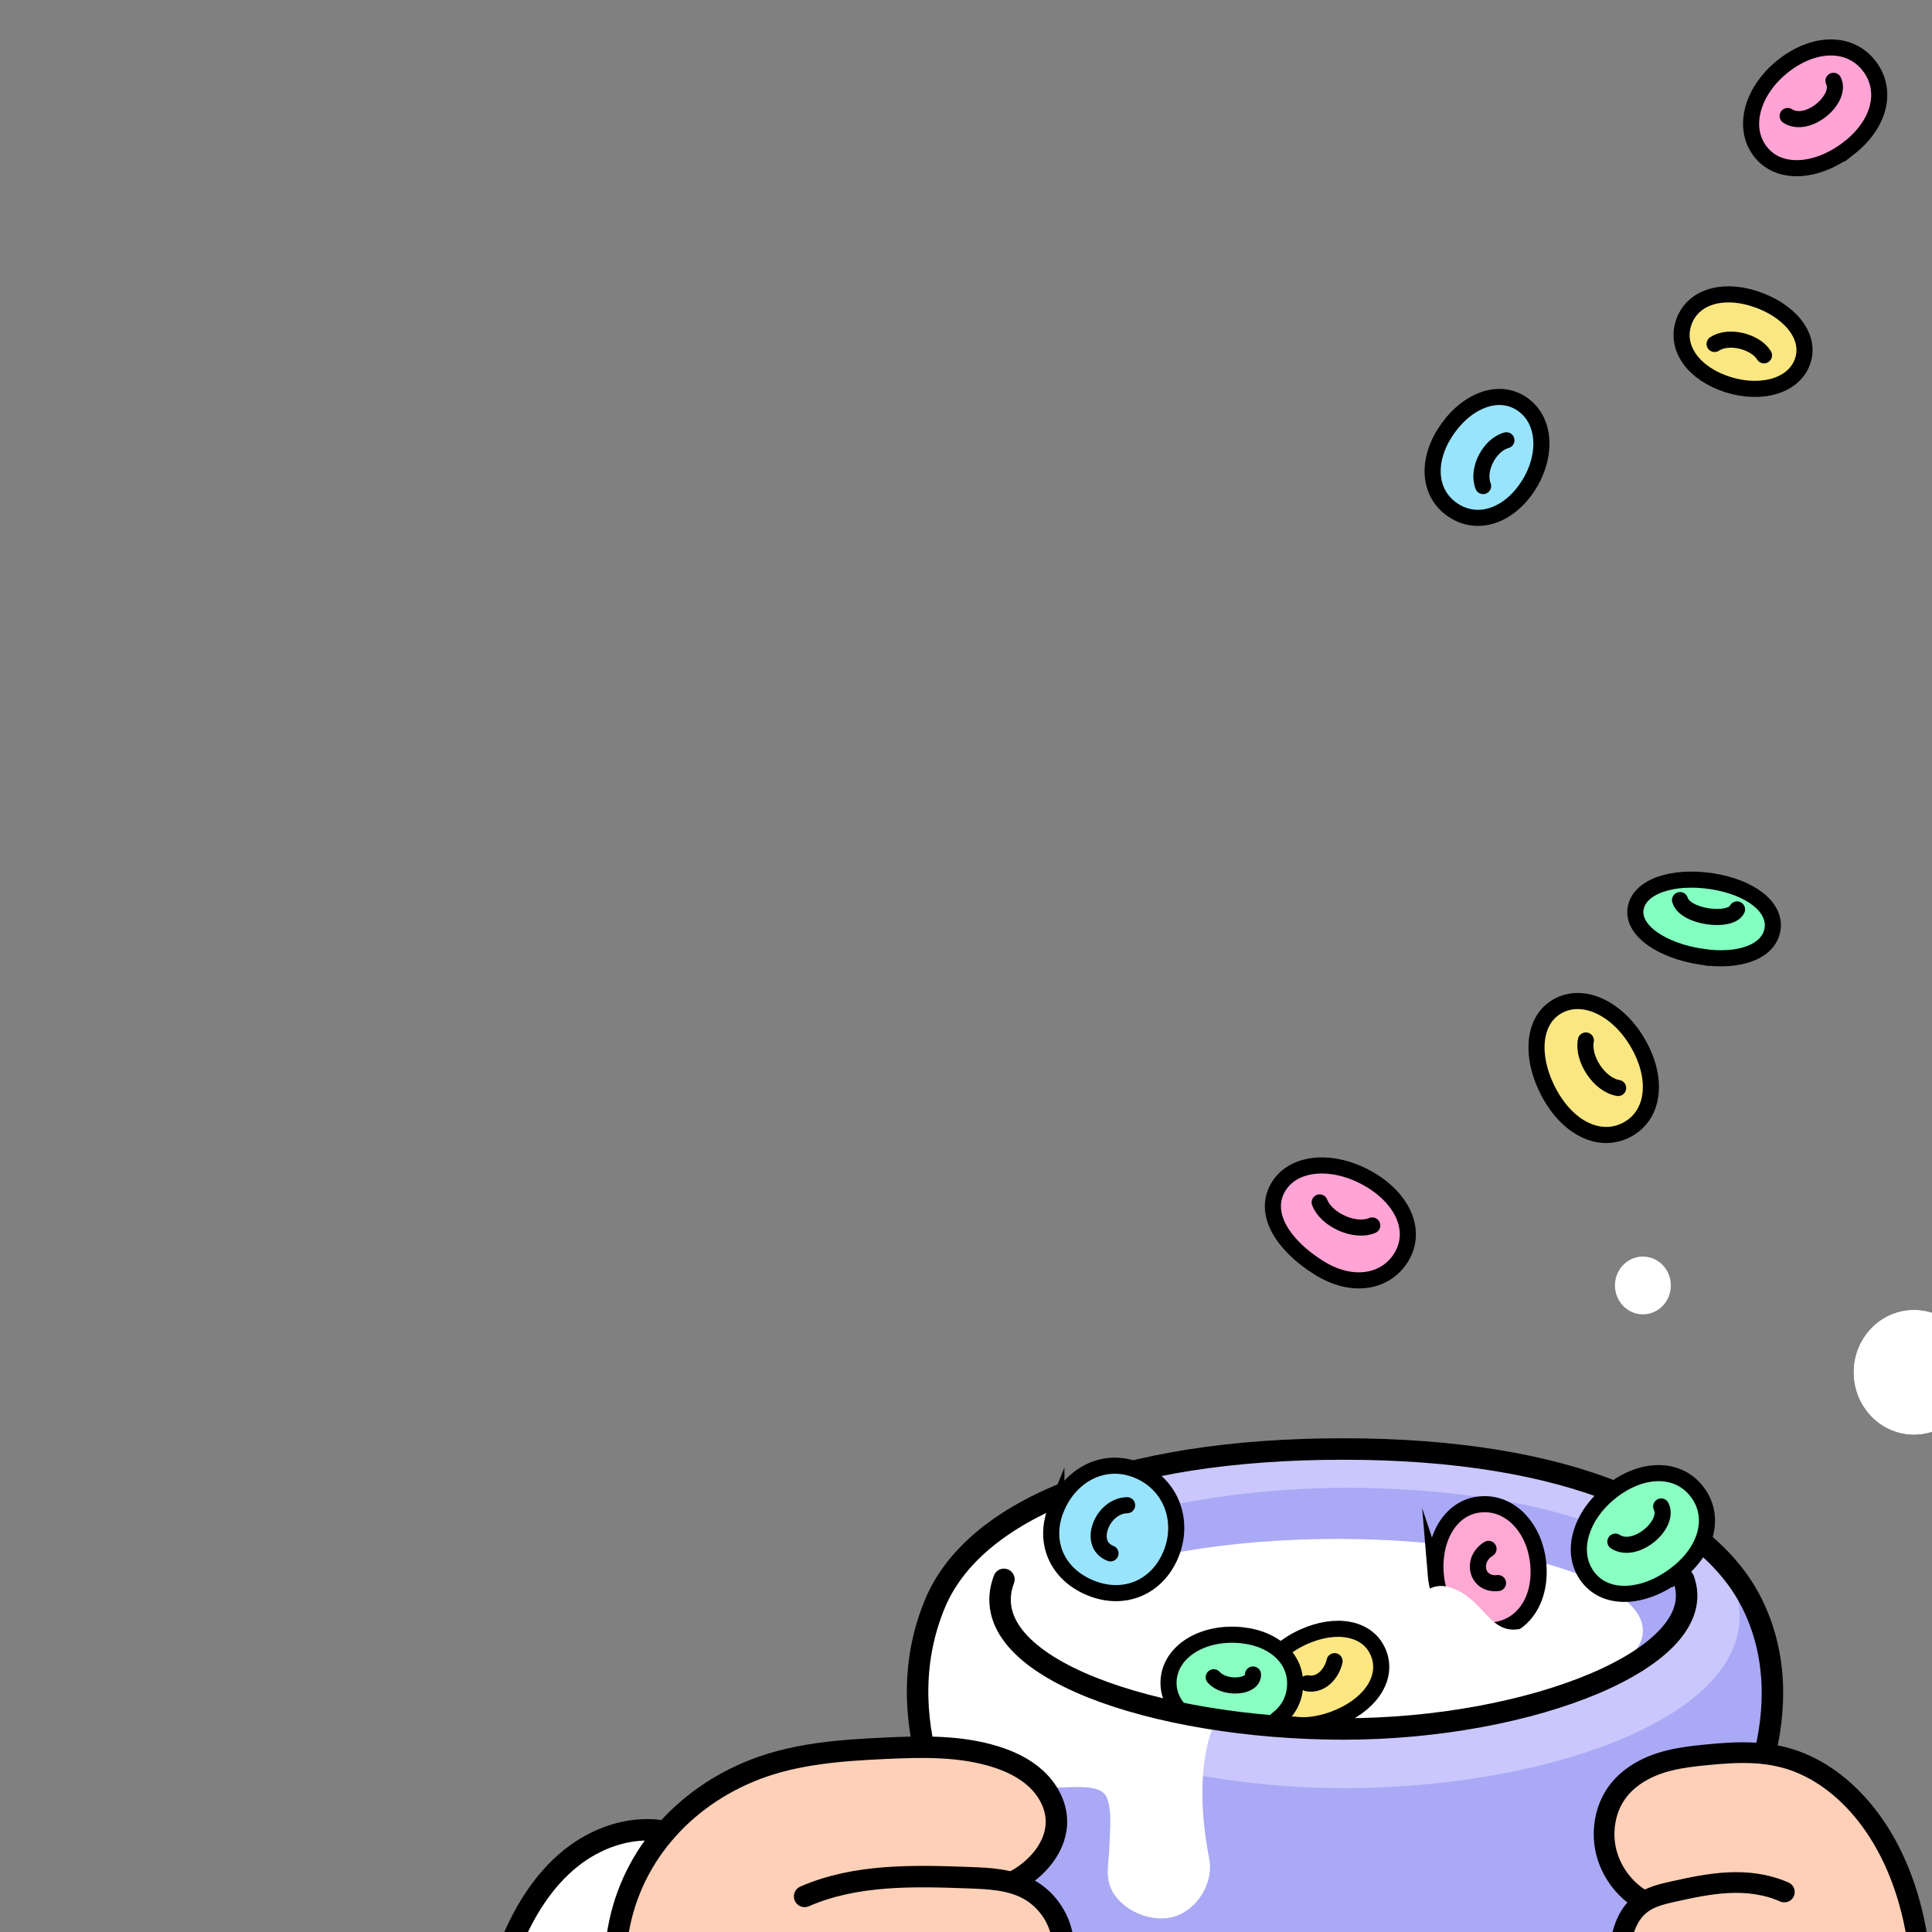 <?xml version="1.0" encoding="UTF-8"?>
<svg xmlns="http://www.w3.org/2000/svg" version="1.1" viewBox="0 0 1800 1800">
  <rect x="0" y="0" width="1800" height="1800" fill="#808080" stroke="none"/>
  <!-- Generator: Adobe Illustrator 29.2.0, SVG Export Plug-In . SVG Version: 2.1.0 Build 108)  -->
  <g id="Cereals">
    <path d="M871.2,1493.82c38.17-86.05,170.37-143.82,380.54-143.82s341.43,58.15,380.54,143.82c84.57,185.26-163.1,461.37-373.27,461.37s-473.43-268.33-387.81-461.37Z" fill="#a9a9f5"/>
    <path d="M1616.87,1480.99c34.56,110.38-163.32,185.01-364.78,185.01s-430.28-86.06-375.98-183.6c91.21-163.84,679.41-197.38,740.76-1.42Z" fill="#c9c7fd"/>
    <path d="M934.75,1491.46c0-62.59,172.18-105.27,319.33-105.27s302.15,34.33,308.5,105.27c5.58,62.38-127.03,113.33-305.21,113.33s-322.62-50.74-322.62-113.33Z" fill="#a9a9f5"/>
    <g id="Layer_10">
      <ellipse cx="1245.85" cy="1519.28" rx="284.8" ry="85.5" fill="#fff"/>
      <path d="M949.34,1643.17c-10.28,42.56,71.39,6.68,81.8,31.47,5.29,12.59,2.77,31.91,2.46,45.57-.31,13.65-4.04,26.96,1.55,39.42,9.14,20.35,38.09,32.61,59.36,25.87,21.27-6.74,36.38-31.58,32.13-53.48-4.68-24.09-11.47-69.98-.52-111.22,3.17-11.94,9.42-22.81,18-31.7,18.16-18.82,38.72-33.82,69.46-44.91,0,0-104.95,44.1-204.05-55-36.62-36.62,6.11-51.98-37-84.28-31.13-23.33-76.1,76.79-98.1,82.17-27.41,6.71-4.13,119.12-19.81,126.62-26.55,12.69,98.98,11.9,94.73,29.47Z" fill="#fff"/>
    </g>
    <path d="M871.2,1493.82c36.33-86.84,170.37-143.82,380.54-143.82s338.54,59.53,380.54,143.82c91.16,182.95-163.1,461.37-373.27,461.37s-472.47-258.98-387.81-461.37Z" fill="none" stroke="#000" stroke-linecap="round" stroke-linejoin="round" stroke-width="20"/>
    <g>
      <path d="M984.21,1405.26c12.7-30.9,44.23-48.31,75.64-35.4,31.41,12.91,43.81,47.3,31.1,78.2-12.7,30.9-43.63,44.23-75.04,31.32s-44.4-43.22-31.7-74.12Z" fill="#99e4fd" stroke="#000" stroke-miterlimit="10" stroke-width="15"/>
      <path d="M1050.13,1402.38c-23.39.41-37.61,36.6-15.5,44.85" fill="none" stroke="#000" stroke-linecap="round" stroke-linejoin="bevel" stroke-width="15"/>
    </g>
    <g>
      <path d="M1337.64,1466.74c-2.76-33.3,13.67-62.84,41.93-65.18,28.26-2.34,50.9,22.96,53.66,56.26,2.76,33.3-14.83,58.93-43.09,61.26-28.26,2.34-49.74-19.05-52.5-52.35Z" fill="#fda9d4" stroke="#000" stroke-miterlimit="10" stroke-width="15"/>
      <path d="M1386.83,1443.04c-17.1,10.72-10.72,34.25,8.84,31.85" fill="none" stroke="#000" stroke-linecap="round" stroke-linejoin="bevel" stroke-width="15"/>
    </g>
    <g>
      <path d="M1634.24,278.16c31.46,9.95,52.96,33.96,45.5,57.55-7.46,23.59-38.35,32.58-69.82,22.63-31.46-9.95-48.98-33.46-41.52-57.06,7.46-23.59,34.37-33.07,65.83-23.13Z" fill="#fae781" stroke="#000" stroke-miterlimit="10" stroke-width="15"/>
      <path d="M1643.47,331.05c-7.99-13.05-33.06-19.27-46.03-10.6" fill="#fae781" stroke="#000" stroke-linecap="round" stroke-linejoin="bevel" stroke-width="15"/>
    </g>
    <g>
      <path d="M1228.64,1181.05c-32.03-20.1-51.8-48.95-38.53-73.64,13.27-24.69,49.54-28.18,82.47-10.49,32.92,17.69,47.47,47.56,34.2,72.25-13.27,24.69-45.27,32.51-78.14,11.88Z" fill="#ffa4d5" stroke="#000" stroke-miterlimit="10" stroke-width="15"/>
      <path d="M1229.5,1120.24c6.15,16.21,32.73,28.41,49,21.48" fill="#ffa4d5" stroke="#000" stroke-linecap="round" stroke-linejoin="bevel" stroke-width="15"/>
    </g>
    <g>
      <path d="M1345.85,403.76c17.69-28.35,47.85-42.64,70.9-28.25,23.05,14.38,25.37,47.75,7.68,76.1-17.69,28.35-46.41,38.82-69.46,24.44-23.05-14.38-26.81-43.94-9.12-72.28Z" fill="#99e4fd" stroke="#000" stroke-miterlimit="10" stroke-width="15"/>
      <path d="M1403.5,410.2c-15.54,4.09-27.85,27.18-21.72,42.64" fill="#99e4fd" stroke="#000" stroke-linecap="round" stroke-linejoin="bevel" stroke-width="15"/>
    </g>
    <g>
      <path d="M1562.41,1466c-28.71,22.58-64.72,26.46-82.61,3.71-17.89-22.75-7.53-57.49,21.18-80.07,28.71-22.58,61.81-23.09,79.7-.33,17.89,22.75,10.45,54.12-18.27,76.7Z" fill="#89ffc1" stroke="#000" stroke-miterlimit="10" stroke-width="15"/>
      <path d="M1505,1436.31c18.64,12.12,51.05-15.86,42.7-32.76" fill="#89ffc1" stroke="#000" stroke-linecap="round" stroke-linejoin="bevel" stroke-width="15"/>
    </g>
    <g>
      <path d="M1722.91,137.74c-28.71,22.58-64.72,26.46-82.61,3.71-17.89-22.75-7.53-57.49,21.18-80.07,28.71-22.58,61.81-23.09,79.7-.33,17.89,22.75,10.45,54.12-18.27,76.7Z" fill="#ffa4d5" stroke="#000" stroke-miterlimit="10" stroke-width="15"/>
      <path d="M1665.51,108.05c18.64,12.12,51.05-15.86,42.7-32.76" fill="#ffa4d5" stroke="#000" stroke-linecap="round" stroke-linejoin="bevel" stroke-width="15"/>
    </g>
    <g>
      <path d="M1444.45,1020.43c-18.47-32.49-17.84-69,6.53-82.85,24.37-13.85,56.94,2.48,75.42,34.97,18.47,32.49,14.91,65.52-9.46,79.37-24.37,13.85-54.01,1-72.49-31.49Z" fill="#fae781" stroke="#000" stroke-miterlimit="10" stroke-width="15"/>
      <path d="M1477.52,969.39c-3.41,17,12.61,41.47,30.07,44.25" fill="#fae781" stroke="#000" stroke-linecap="round" stroke-linejoin="bevel" stroke-width="15"/>
    </g>
    <g>
      <path d="M1584.96,891.34c-36.1-5.58-64.32-24.02-61.11-44.75,3.2-20.72,34.78-31.17,70.88-25.59,36.1,5.58,59.9,23.96,56.7,44.69-3.2,20.72-30.37,31.23-66.47,25.64Z" fill="#83ffc1" stroke="#000" stroke-miterlimit="10" stroke-width="15"/>
      <path d="M1565.25,838.6c4.75,16.16,47.23,21.3,53.11,8.68" fill="#83ffc1" stroke="#000" stroke-linecap="round" stroke-linejoin="bevel" stroke-width="15"/>
    </g>
    <g>
      <path d="M1176.06,1561.82c5.41-14.5,19.41-28.26,38.46-36.82,30.48-13.69,59.31-8.29,69.21,13.74,9.9,22.04-4.3,46.76-34.78,60.46-15.24,6.85-30.91,9.49-44,7.67" fill="#fee782" stroke="#000" stroke-linecap="round" stroke-miterlimit="10" stroke-width="15"/>
      <path d="M1218.13,1568.32c12.65,2.21,22.6-8.85,25.25-20.65" fill="none" stroke="#000" stroke-linecap="round" stroke-linejoin="bevel" stroke-width="15"/>
    </g>
    <g>
      <path d="M1098.45,1592.76c-6.45-7.22-10.1-16.06-9.76-26.02.92-26.57,28.65-44.82,62.04-43.67,33.39,1.15,56.83,20.39,55.92,46.95-.46,13.28-6.61,24.33-16.83,31.91" fill="#89ffc1" stroke="#000" stroke-linecap="round" stroke-miterlimit="10" stroke-width="15"/>
      <path d="M1130.8,1562.66c10.03,11.45,37.04,9.65,36.59-2.57" fill="none" stroke="#000" stroke-linecap="round" stroke-linejoin="bevel" stroke-width="15"/>
    </g>
    <path d="M1568.6,1471.46c26.69,72.52-141.76,139.37-316.63,139.37s-347.52-57.42-316.63-139.37" fill="none" stroke="#000" stroke-linecap="round" stroke-linejoin="round" stroke-width="20"/>
    <ellipse cx="1783.22" cy="1278.54" rx="56.05" ry="57.95" fill="#fff"/>
    <ellipse cx="1783.22" cy="1278.54" rx="56.05" ry="57.95" fill="#fff"/>
    <path d="M1314.21,1514.32c-3.81-12.31,10.83-43.19,36.36-35.49,34.31,10.35,36.99,50.17,73.09,36.68,9.49-3.55,16.1,11.19,19.38,20.78,1.85,5.41-.15,11.59-3.88,15.92s-8.97,7.08-14.28,9.21c-19.75,7.91-42.43,8.27-62.42.98-19.99-7.29-37.12-22.16-48.25-48.08Z" fill="#fff"/>
    <ellipse cx="1530.65" cy="1197.63" rx="26.03" ry="26.92" fill="#fff"/>
  </g>
  <g id="Skin_fill">
    <g id="Skin_fill-1" data-name="Skin_fill">
      <path d="M1783.22,1805.59c-11.83-44.88-35.61-106.76-64.33-132.16-28.72-25.4-61.44-37.95-93.2-40.24-31.76-2.29-62.68,5.32-91.99,17.74-8.59,3.64-17.17,7.77-24.4,14.91-7.23,7.14-13.06,17.66-14.58,30.65-1.73,14.75,2.35,31.13,9.03,44.29,6.67,13.16,15.72,23.53,24.28,33.96-12.86,10.13-20.68,29.74-18.53,52.33" fill="#fed0b7"/>
      <path d="M576.4,1806.43c6.34-46.21,32.62-88.55,68.51-118.35s80.81-47.58,126.85-55.08c46.04-7.5,93.26-5.1,139.31,2.31,13.5,2.17,27.1,4.83,39.45,10.68,12.36,5.85,23.5,15.27,28.92,27.82,6.15,14.27,4.19,31.09-2.36,45.18-6.56,14.09-17.29,25.8-27.28,37.5,21.36,7.87,37.64,25.92,40.04,48.55" fill="#fed0b7"/>
    </g>
  </g>
  <g id="Sleeve_fill">
    <path id="Sleeve_fill-1" data-name="Sleeve_fill" d="M480.84,1800c15.29-24.65,31.57-49.05,53.72-67.78,22.15-18.73,51.35-31.03,80.06-26.84-20.57,28.26-33.17,60.13-38.84,94.62" fill="#fff"/>
  </g>
  <g id="Outline">
    <g>
      <path d="M478.81,1804.47c12.24-27.7,29.1-53.95,52.68-72.95,23.58-19,54.48-30.13,84.45-25.8" fill="none" stroke="#000" stroke-linecap="round" stroke-linejoin="round" stroke-width="20"/>
      <path d="M575.01,1805.04c10.07-72.67,60.39-130.29,128.87-156.62,38.27-14.72,79.91-17.71,120.87-19.61,34.53-1.6,69.87-2.44,102.84,7.93,13.72,4.31,27.03,10.66,37.6,20.41,10.57,9.75,18.19,23.18,19,37.54,1.38,24.63-17.33,46.53-39.14,58.05" fill="none" stroke="#000" stroke-linecap="round" stroke-linejoin="round" stroke-width="20"/>
      <path d="M749.66,1766.83c47.47-20.71,101.24-19.32,152.99-17.43,18.74.68,38.21,1.57,54.78,10.36,17,9.01,29.36,26.28,32.41,45.28" fill="none" stroke="#000" stroke-linecap="round" stroke-linejoin="round" stroke-width="20"/>
    </g>
    <g>
      <path d="M1786.19,1805.66c-14.75-91.04-63.2-146.43-112.95-164.81-27.8-10.27-55.91-8.59-83.38-5.92-23.16,2.25-46.73,5.35-66.88,19.23-8.38,5.78-16.16,13.52-21.56,24.3-5.4,10.79-8.23,24.88-6.4,39.13,3.15,24.44,19.17,43.96,35.53,52.9" fill="none" stroke="#000" stroke-linecap="round" stroke-linejoin="round" stroke-width="19.29"/>
      <path d="M1662.44,1762.72c-34.89-15.15-70.31-7.81-104.32-.21-12.31,2.75-25.08,5.79-34.61,16.3-9.78,10.78-15.12,29.18-14.01,48.26" fill="none" stroke="#000" stroke-linecap="round" stroke-linejoin="round" stroke-width="19.29"/>
    </g>
  </g>
</svg>